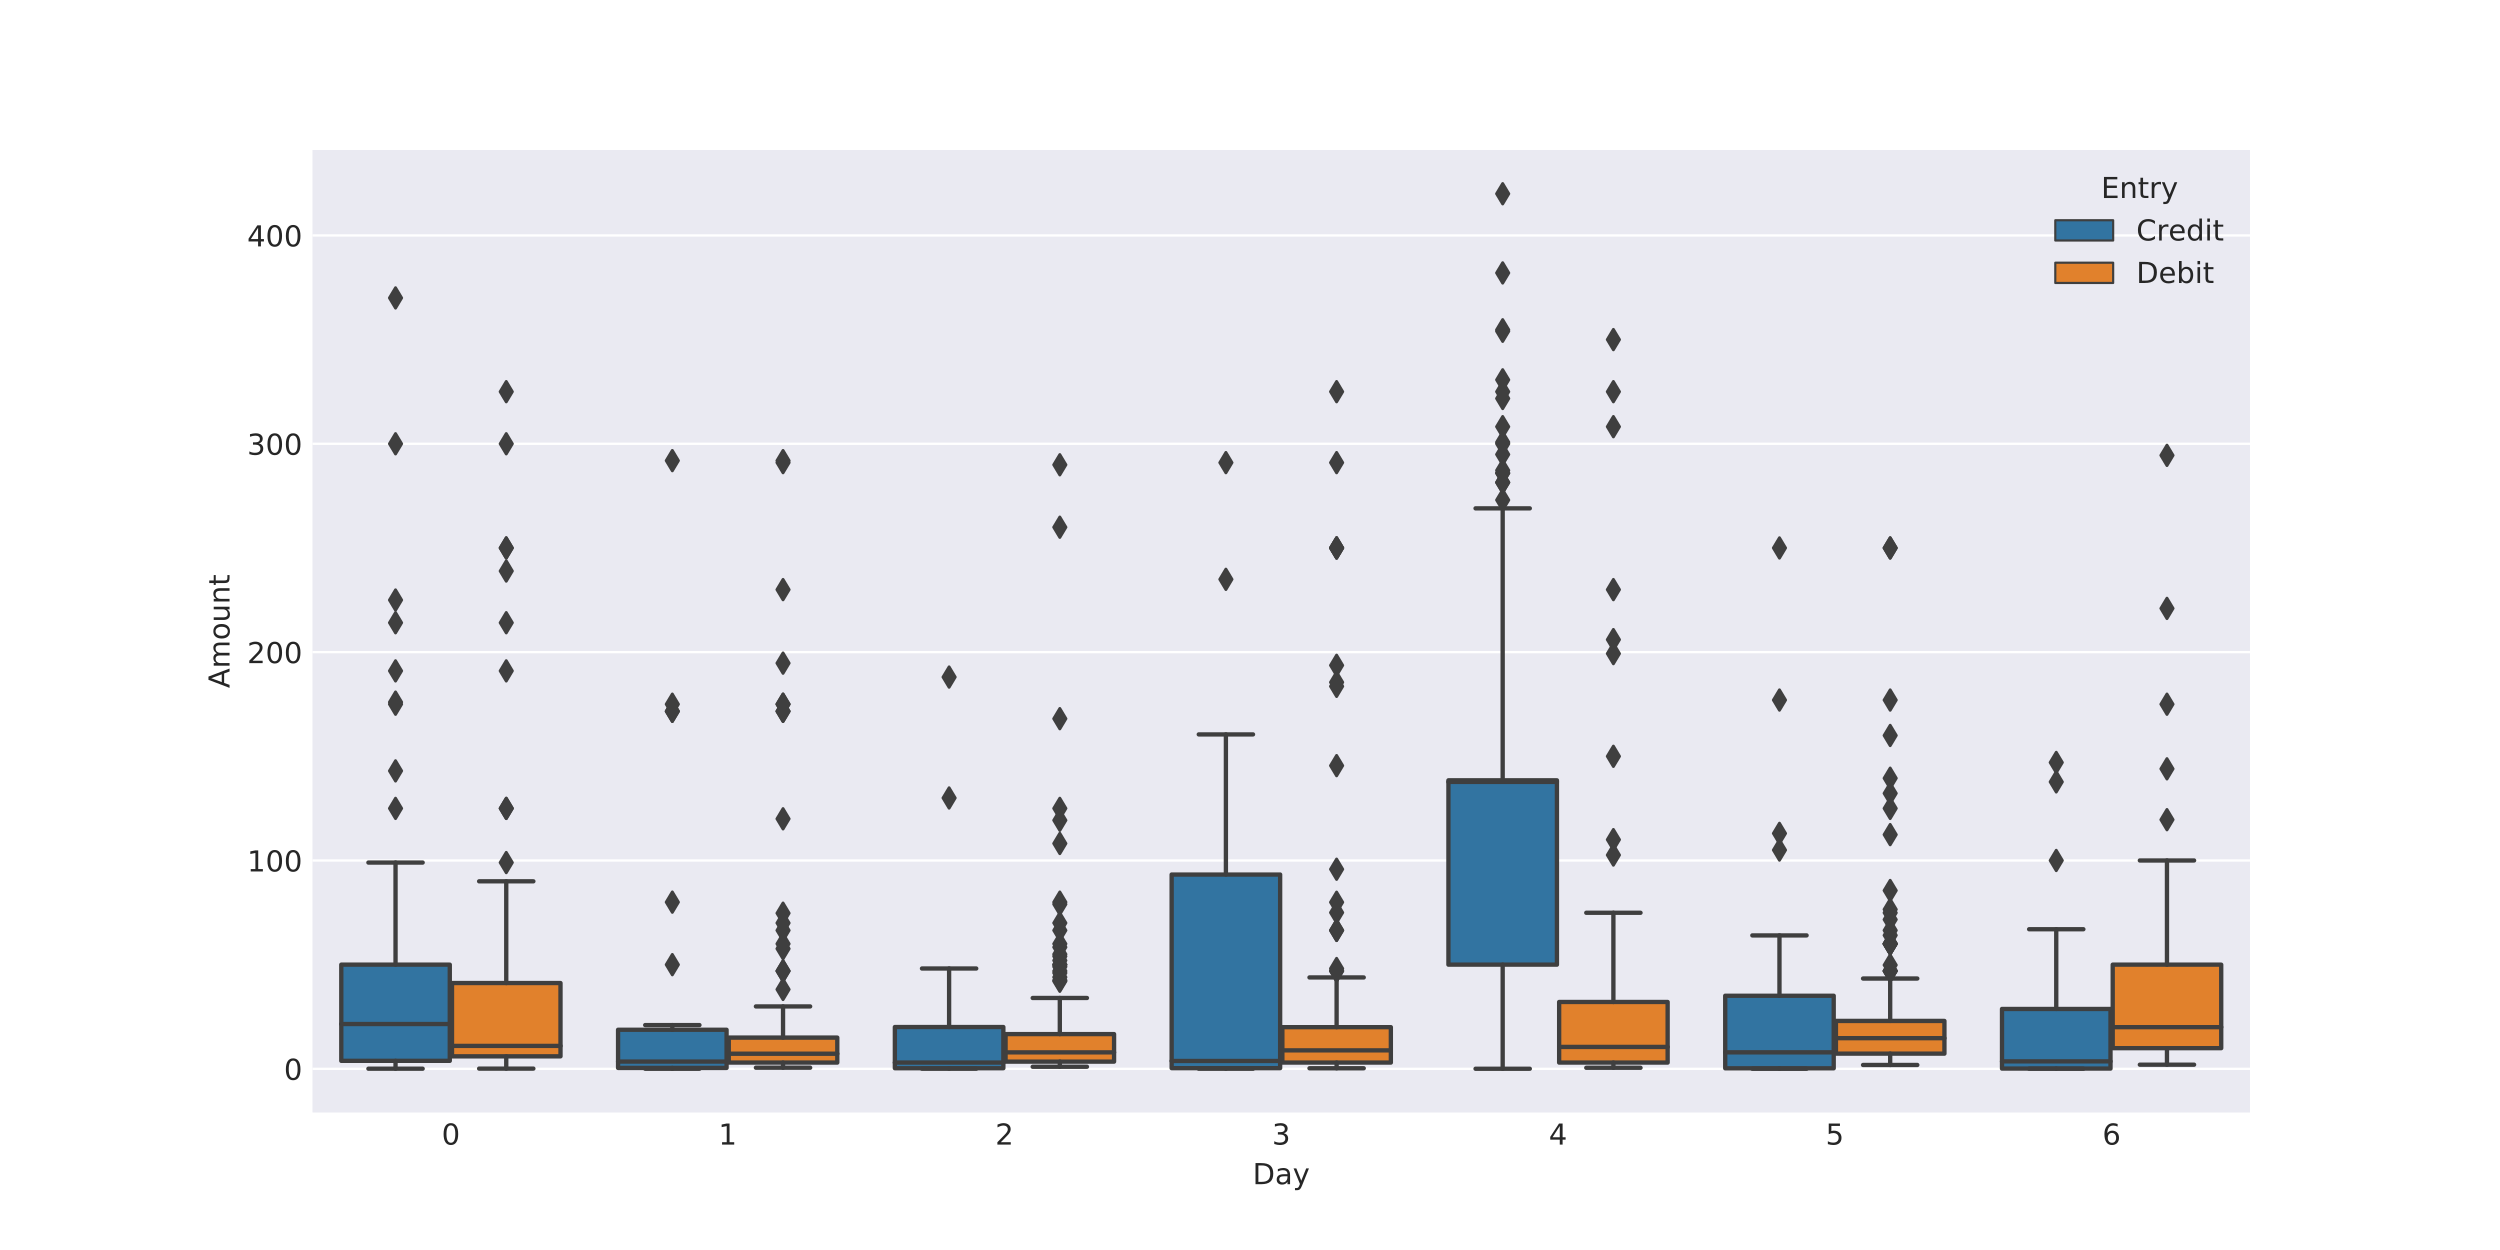 <?xml version="1.0" encoding="utf-8" standalone="no"?>
<!DOCTYPE svg PUBLIC "-//W3C//DTD SVG 1.1//EN"
  "http://www.w3.org/Graphics/SVG/1.1/DTD/svg11.dtd">
<!-- Created with matplotlib (http://matplotlib.org/) -->
<svg height="432pt" version="1.1" viewBox="0 0 864 432" width="864pt" xmlns="http://www.w3.org/2000/svg" xmlns:xlink="http://www.w3.org/1999/xlink">
 <defs>
  <style type="text/css">
*{stroke-linecap:butt;stroke-linejoin:round;}
  </style>
 </defs>
 <g id="figure_1">
  <g id="patch_1">
   <path d="M 0 432 
L 864 432 
L 864 0 
L 0 0 
z
" style="fill:#ffffff;"/>
  </g>
  <g id="axes_1">
   <g id="patch_2">
    <path d="M 108 384.48 
L 777.6 384.48 
L 777.6 51.84 
L 108 51.84 
z
" style="fill:#eaeaf2;"/>
   </g>
   <g id="matplotlib.axis_1">
    <g id="xtick_1">
     <g id="line2d_1"/>
     <g id="text_1">
      <!-- 0 -->
      <defs>
       <path d="M 31.781 66.406 
Q 24.172 66.406 20.328 58.906 
Q 16.5 51.422 16.5 36.375 
Q 16.5 21.391 20.328 13.891 
Q 24.172 6.391 31.781 6.391 
Q 39.453 6.391 43.281 13.891 
Q 47.125 21.391 47.125 36.375 
Q 47.125 51.422 43.281 58.906 
Q 39.453 66.406 31.781 66.406 
z
M 31.781 74.219 
Q 44.047 74.219 50.516 64.516 
Q 56.984 54.828 56.984 36.375 
Q 56.984 17.969 50.516 8.266 
Q 44.047 -1.422 31.781 -1.422 
Q 19.531 -1.422 13.062 8.266 
Q 6.594 17.969 6.594 36.375 
Q 6.594 54.828 13.062 64.516 
Q 19.531 74.219 31.781 74.219 
z
" id="DejaVuSans-30"/>
      </defs>
      <g style="fill:#262626;" transform="translate(152.647 395.578)scale(0.1 -0.1)">
       <use xlink:href="#DejaVuSans-30"/>
      </g>
     </g>
    </g>
    <g id="xtick_2">
     <g id="line2d_2"/>
     <g id="text_2">
      <!-- 1 -->
      <defs>
       <path d="M 12.406 8.297 
L 28.516 8.297 
L 28.516 63.922 
L 10.984 60.406 
L 10.984 69.391 
L 28.422 72.906 
L 38.281 72.906 
L 38.281 8.297 
L 54.391 8.297 
L 54.391 0 
L 12.406 0 
z
" id="DejaVuSans-31"/>
      </defs>
      <g style="fill:#262626;" transform="translate(248.304 395.578)scale(0.1 -0.1)">
       <use xlink:href="#DejaVuSans-31"/>
      </g>
     </g>
    </g>
    <g id="xtick_3">
     <g id="line2d_3"/>
     <g id="text_3">
      <!-- 2 -->
      <defs>
       <path d="M 19.188 8.297 
L 53.609 8.297 
L 53.609 0 
L 7.328 0 
L 7.328 8.297 
Q 12.938 14.109 22.625 23.891 
Q 32.328 33.688 34.812 36.531 
Q 39.547 41.844 41.422 45.531 
Q 43.312 49.219 43.312 52.781 
Q 43.312 58.594 39.234 62.25 
Q 35.156 65.922 28.609 65.922 
Q 23.969 65.922 18.812 64.312 
Q 13.672 62.703 7.812 59.422 
L 7.812 69.391 
Q 13.766 71.781 18.938 73 
Q 24.125 74.219 28.422 74.219 
Q 39.75 74.219 46.484 68.547 
Q 53.219 62.891 53.219 53.422 
Q 53.219 48.922 51.531 44.891 
Q 49.859 40.875 45.406 35.406 
Q 44.188 33.984 37.641 27.219 
Q 31.109 20.453 19.188 8.297 
z
" id="DejaVuSans-32"/>
      </defs>
      <g style="fill:#262626;" transform="translate(343.962 395.578)scale(0.1 -0.1)">
       <use xlink:href="#DejaVuSans-32"/>
      </g>
     </g>
    </g>
    <g id="xtick_4">
     <g id="line2d_4"/>
     <g id="text_4">
      <!-- 3 -->
      <defs>
       <path d="M 40.578 39.312 
Q 47.656 37.797 51.625 33 
Q 55.609 28.219 55.609 21.188 
Q 55.609 10.406 48.188 4.484 
Q 40.766 -1.422 27.094 -1.422 
Q 22.516 -1.422 17.656 -0.516 
Q 12.797 0.391 7.625 2.203 
L 7.625 11.719 
Q 11.719 9.328 16.594 8.109 
Q 21.484 6.891 26.812 6.891 
Q 36.078 6.891 40.938 10.547 
Q 45.797 14.203 45.797 21.188 
Q 45.797 27.641 41.281 31.266 
Q 36.766 34.906 28.719 34.906 
L 20.219 34.906 
L 20.219 43.016 
L 29.109 43.016 
Q 36.375 43.016 40.234 45.922 
Q 44.094 48.828 44.094 54.297 
Q 44.094 59.906 40.109 62.906 
Q 36.141 65.922 28.719 65.922 
Q 24.656 65.922 20.016 65.031 
Q 15.375 64.156 9.812 62.312 
L 9.812 71.094 
Q 15.438 72.656 20.344 73.438 
Q 25.25 74.219 29.594 74.219 
Q 40.828 74.219 47.359 69.109 
Q 53.906 64.016 53.906 55.328 
Q 53.906 49.266 50.438 45.094 
Q 46.969 40.922 40.578 39.312 
z
" id="DejaVuSans-33"/>
      </defs>
      <g style="fill:#262626;" transform="translate(439.619 395.578)scale(0.1 -0.1)">
       <use xlink:href="#DejaVuSans-33"/>
      </g>
     </g>
    </g>
    <g id="xtick_5">
     <g id="line2d_5"/>
     <g id="text_5">
      <!-- 4 -->
      <defs>
       <path d="M 37.797 64.312 
L 12.891 25.391 
L 37.797 25.391 
z
M 35.203 72.906 
L 47.609 72.906 
L 47.609 25.391 
L 58.016 25.391 
L 58.016 17.188 
L 47.609 17.188 
L 47.609 0 
L 37.797 0 
L 37.797 17.188 
L 4.891 17.188 
L 4.891 26.703 
z
" id="DejaVuSans-34"/>
      </defs>
      <g style="fill:#262626;" transform="translate(535.276 395.578)scale(0.1 -0.1)">
       <use xlink:href="#DejaVuSans-34"/>
      </g>
     </g>
    </g>
    <g id="xtick_6">
     <g id="line2d_6"/>
     <g id="text_6">
      <!-- 5 -->
      <defs>
       <path d="M 10.797 72.906 
L 49.516 72.906 
L 49.516 64.594 
L 19.828 64.594 
L 19.828 46.734 
Q 21.969 47.469 24.109 47.828 
Q 26.266 48.188 28.422 48.188 
Q 40.625 48.188 47.75 41.5 
Q 54.891 34.812 54.891 23.391 
Q 54.891 11.625 47.562 5.094 
Q 40.234 -1.422 26.906 -1.422 
Q 22.312 -1.422 17.547 -0.641 
Q 12.797 0.141 7.719 1.703 
L 7.719 11.625 
Q 12.109 9.234 16.797 8.062 
Q 21.484 6.891 26.703 6.891 
Q 35.156 6.891 40.078 11.328 
Q 45.016 15.766 45.016 23.391 
Q 45.016 31 40.078 35.438 
Q 35.156 39.891 26.703 39.891 
Q 22.75 39.891 18.812 39.016 
Q 14.891 38.141 10.797 36.281 
z
" id="DejaVuSans-35"/>
      </defs>
      <g style="fill:#262626;" transform="translate(630.933 395.578)scale(0.1 -0.1)">
       <use xlink:href="#DejaVuSans-35"/>
      </g>
     </g>
    </g>
    <g id="xtick_7">
     <g id="line2d_7"/>
     <g id="text_7">
      <!-- 6 -->
      <defs>
       <path d="M 33.016 40.375 
Q 26.375 40.375 22.484 35.828 
Q 18.609 31.297 18.609 23.391 
Q 18.609 15.531 22.484 10.953 
Q 26.375 6.391 33.016 6.391 
Q 39.656 6.391 43.531 10.953 
Q 47.406 15.531 47.406 23.391 
Q 47.406 31.297 43.531 35.828 
Q 39.656 40.375 33.016 40.375 
z
M 52.594 71.297 
L 52.594 62.312 
Q 48.875 64.062 45.094 64.984 
Q 41.312 65.922 37.594 65.922 
Q 27.828 65.922 22.672 59.328 
Q 17.531 52.734 16.797 39.406 
Q 19.672 43.656 24.016 45.922 
Q 28.375 48.188 33.594 48.188 
Q 44.578 48.188 50.953 41.516 
Q 57.328 34.859 57.328 23.391 
Q 57.328 12.156 50.688 5.359 
Q 44.047 -1.422 33.016 -1.422 
Q 20.359 -1.422 13.672 8.266 
Q 6.984 17.969 6.984 36.375 
Q 6.984 53.656 15.188 63.938 
Q 23.391 74.219 37.203 74.219 
Q 40.922 74.219 44.703 73.484 
Q 48.484 72.75 52.594 71.297 
z
" id="DejaVuSans-36"/>
      </defs>
      <g style="fill:#262626;" transform="translate(726.59 395.578)scale(0.1 -0.1)">
       <use xlink:href="#DejaVuSans-36"/>
      </g>
     </g>
    </g>
    <g id="text_8">
     <!-- Day -->
     <defs>
      <path d="M 19.672 64.797 
L 19.672 8.109 
L 31.594 8.109 
Q 46.688 8.109 53.688 14.938 
Q 60.688 21.781 60.688 36.531 
Q 60.688 51.172 53.688 57.984 
Q 46.688 64.797 31.594 64.797 
z
M 9.812 72.906 
L 30.078 72.906 
Q 51.266 72.906 61.172 64.094 
Q 71.094 55.281 71.094 36.531 
Q 71.094 17.672 61.125 8.828 
Q 51.172 0 30.078 0 
L 9.812 0 
z
" id="DejaVuSans-44"/>
      <path d="M 34.281 27.484 
Q 23.391 27.484 19.188 25 
Q 14.984 22.516 14.984 16.5 
Q 14.984 11.719 18.141 8.906 
Q 21.297 6.109 26.703 6.109 
Q 34.188 6.109 38.703 11.406 
Q 43.219 16.703 43.219 25.484 
L 43.219 27.484 
z
M 52.203 31.203 
L 52.203 0 
L 43.219 0 
L 43.219 8.297 
Q 40.141 3.328 35.547 0.953 
Q 30.953 -1.422 24.312 -1.422 
Q 15.922 -1.422 10.953 3.297 
Q 6 8.016 6 15.922 
Q 6 25.141 12.172 29.828 
Q 18.359 34.516 30.609 34.516 
L 43.219 34.516 
L 43.219 35.406 
Q 43.219 41.609 39.141 45 
Q 35.062 48.391 27.688 48.391 
Q 23 48.391 18.547 47.266 
Q 14.109 46.141 10.016 43.891 
L 10.016 52.203 
Q 14.938 54.109 19.578 55.047 
Q 24.219 56 28.609 56 
Q 40.484 56 46.344 49.844 
Q 52.203 43.703 52.203 31.203 
z
" id="DejaVuSans-61"/>
      <path d="M 32.172 -5.078 
Q 28.375 -14.844 24.75 -17.812 
Q 21.141 -20.797 15.094 -20.797 
L 7.906 -20.797 
L 7.906 -13.281 
L 13.188 -13.281 
Q 16.891 -13.281 18.938 -11.516 
Q 21 -9.766 23.484 -3.219 
L 25.094 0.875 
L 2.984 54.688 
L 12.5 54.688 
L 29.594 11.922 
L 46.688 54.688 
L 56.203 54.688 
z
" id="DejaVuSans-79"/>
     </defs>
     <g style="fill:#262626;" transform="translate(432.927 409.257)scale(0.1 -0.1)">
      <use xlink:href="#DejaVuSans-44"/>
      <use x="77.002" xlink:href="#DejaVuSans-61"/>
      <use x="138.281" xlink:href="#DejaVuSans-79"/>
     </g>
    </g>
   </g>
   <g id="matplotlib.axis_2">
    <g id="ytick_1">
     <g id="line2d_8">
      <path clip-path="url(#p6370493f41)" d="M 108 369.389 
L 777.6 369.389 
" style="fill:none;stroke:#ffffff;stroke-linecap:round;stroke-width:0.8;"/>
     </g>
     <g id="line2d_9"/>
     <g id="text_9">
      <!-- 0 -->
      <g style="fill:#262626;" transform="translate(98.138 373.188)scale(0.1 -0.1)">
       <use xlink:href="#DejaVuSans-30"/>
      </g>
     </g>
    </g>
    <g id="ytick_2">
     <g id="line2d_10">
      <path clip-path="url(#p6370493f41)" d="M 108 297.382 
L 777.6 297.382 
" style="fill:none;stroke:#ffffff;stroke-linecap:round;stroke-width:0.8;"/>
     </g>
     <g id="line2d_11"/>
     <g id="text_10">
      <!-- 100 -->
      <g style="fill:#262626;" transform="translate(85.412 301.181)scale(0.1 -0.1)">
       <use xlink:href="#DejaVuSans-31"/>
       <use x="63.623" xlink:href="#DejaVuSans-30"/>
       <use x="127.246" xlink:href="#DejaVuSans-30"/>
      </g>
     </g>
    </g>
    <g id="ytick_3">
     <g id="line2d_12">
      <path clip-path="url(#p6370493f41)" d="M 108 225.375 
L 777.6 225.375 
" style="fill:none;stroke:#ffffff;stroke-linecap:round;stroke-width:0.8;"/>
     </g>
     <g id="line2d_13"/>
     <g id="text_11">
      <!-- 200 -->
      <g style="fill:#262626;" transform="translate(85.412 229.174)scale(0.1 -0.1)">
       <use xlink:href="#DejaVuSans-32"/>
       <use x="63.623" xlink:href="#DejaVuSans-30"/>
       <use x="127.246" xlink:href="#DejaVuSans-30"/>
      </g>
     </g>
    </g>
    <g id="ytick_4">
     <g id="line2d_14">
      <path clip-path="url(#p6370493f41)" d="M 108 153.368 
L 777.6 153.368 
" style="fill:none;stroke:#ffffff;stroke-linecap:round;stroke-width:0.8;"/>
     </g>
     <g id="line2d_15"/>
     <g id="text_12">
      <!-- 300 -->
      <g style="fill:#262626;" transform="translate(85.412 157.167)scale(0.1 -0.1)">
       <use xlink:href="#DejaVuSans-33"/>
       <use x="63.623" xlink:href="#DejaVuSans-30"/>
       <use x="127.246" xlink:href="#DejaVuSans-30"/>
      </g>
     </g>
    </g>
    <g id="ytick_5">
     <g id="line2d_16">
      <path clip-path="url(#p6370493f41)" d="M 108 81.361 
L 777.6 81.361 
" style="fill:none;stroke:#ffffff;stroke-linecap:round;stroke-width:0.8;"/>
     </g>
     <g id="line2d_17"/>
     <g id="text_13">
      <!-- 400 -->
      <g style="fill:#262626;" transform="translate(85.412 85.161)scale(0.1 -0.1)">
       <use xlink:href="#DejaVuSans-34"/>
       <use x="63.623" xlink:href="#DejaVuSans-30"/>
       <use x="127.246" xlink:href="#DejaVuSans-30"/>
      </g>
     </g>
    </g>
    <g id="text_14">
     <!-- Amount -->
     <defs>
      <path d="M 34.188 63.188 
L 20.797 26.906 
L 47.609 26.906 
z
M 28.609 72.906 
L 39.797 72.906 
L 67.578 0 
L 57.328 0 
L 50.688 18.703 
L 17.828 18.703 
L 11.188 0 
L 0.781 0 
z
" id="DejaVuSans-41"/>
      <path d="M 52 44.188 
Q 55.375 50.25 60.062 53.125 
Q 64.75 56 71.094 56 
Q 79.641 56 84.281 50.016 
Q 88.922 44.047 88.922 33.016 
L 88.922 0 
L 79.891 0 
L 79.891 32.719 
Q 79.891 40.578 77.094 44.375 
Q 74.312 48.188 68.609 48.188 
Q 61.625 48.188 57.562 43.547 
Q 53.516 38.922 53.516 30.906 
L 53.516 0 
L 44.484 0 
L 44.484 32.719 
Q 44.484 40.625 41.703 44.406 
Q 38.922 48.188 33.109 48.188 
Q 26.219 48.188 22.156 43.531 
Q 18.109 38.875 18.109 30.906 
L 18.109 0 
L 9.078 0 
L 9.078 54.688 
L 18.109 54.688 
L 18.109 46.188 
Q 21.188 51.219 25.484 53.609 
Q 29.781 56 35.688 56 
Q 41.656 56 45.828 52.969 
Q 50 49.953 52 44.188 
z
" id="DejaVuSans-6d"/>
      <path d="M 30.609 48.391 
Q 23.391 48.391 19.188 42.75 
Q 14.984 37.109 14.984 27.297 
Q 14.984 17.484 19.156 11.844 
Q 23.344 6.203 30.609 6.203 
Q 37.797 6.203 41.984 11.859 
Q 46.188 17.531 46.188 27.297 
Q 46.188 37.016 41.984 42.703 
Q 37.797 48.391 30.609 48.391 
z
M 30.609 56 
Q 42.328 56 49.016 48.375 
Q 55.719 40.766 55.719 27.297 
Q 55.719 13.875 49.016 6.219 
Q 42.328 -1.422 30.609 -1.422 
Q 18.844 -1.422 12.172 6.219 
Q 5.516 13.875 5.516 27.297 
Q 5.516 40.766 12.172 48.375 
Q 18.844 56 30.609 56 
z
" id="DejaVuSans-6f"/>
      <path d="M 8.5 21.578 
L 8.5 54.688 
L 17.484 54.688 
L 17.484 21.922 
Q 17.484 14.156 20.5 10.266 
Q 23.531 6.391 29.594 6.391 
Q 36.859 6.391 41.078 11.031 
Q 45.312 15.672 45.312 23.688 
L 45.312 54.688 
L 54.297 54.688 
L 54.297 0 
L 45.312 0 
L 45.312 8.406 
Q 42.047 3.422 37.719 1 
Q 33.406 -1.422 27.688 -1.422 
Q 18.266 -1.422 13.375 4.438 
Q 8.5 10.297 8.5 21.578 
z
M 31.109 56 
z
" id="DejaVuSans-75"/>
      <path d="M 54.891 33.016 
L 54.891 0 
L 45.906 0 
L 45.906 32.719 
Q 45.906 40.484 42.875 44.328 
Q 39.844 48.188 33.797 48.188 
Q 26.516 48.188 22.312 43.547 
Q 18.109 38.922 18.109 30.906 
L 18.109 0 
L 9.078 0 
L 9.078 54.688 
L 18.109 54.688 
L 18.109 46.188 
Q 21.344 51.125 25.703 53.562 
Q 30.078 56 35.797 56 
Q 45.219 56 50.047 50.172 
Q 54.891 44.344 54.891 33.016 
z
" id="DejaVuSans-6e"/>
      <path d="M 18.312 70.219 
L 18.312 54.688 
L 36.812 54.688 
L 36.812 47.703 
L 18.312 47.703 
L 18.312 18.016 
Q 18.312 11.328 20.141 9.422 
Q 21.969 7.516 27.594 7.516 
L 36.812 7.516 
L 36.812 0 
L 27.594 0 
Q 17.188 0 13.234 3.875 
Q 9.281 7.766 9.281 18.016 
L 9.281 47.703 
L 2.688 47.703 
L 2.688 54.688 
L 9.281 54.688 
L 9.281 70.219 
z
" id="DejaVuSans-74"/>
     </defs>
     <g style="fill:#262626;" transform="translate(79.333 237.808)rotate(-90)scale(0.1 -0.1)">
      <use xlink:href="#DejaVuSans-41"/>
      <use x="68.408" xlink:href="#DejaVuSans-6d"/>
      <use x="165.82" xlink:href="#DejaVuSans-6f"/>
      <use x="227.002" xlink:href="#DejaVuSans-75"/>
      <use x="290.381" xlink:href="#DejaVuSans-6e"/>
      <use x="353.76" xlink:href="#DejaVuSans-74"/>
     </g>
    </g>
   </g>
   <g id="patch_3">
    <path clip-path="url(#p6370493f41)" d="M 117.948 366.627 
L 155.446 366.627 
L 155.446 333.385 
L 117.948 333.385 
L 117.948 366.627 
z
" style="fill:#3274a1;stroke:#3f3f3f;stroke-linejoin:miter;stroke-width:1.5;"/>
   </g>
   <g id="patch_4">
    <path clip-path="url(#p6370493f41)" d="M 156.211 365.068 
L 193.709 365.068 
L 193.709 339.74 
L 156.211 339.74 
L 156.211 365.068 
z
" style="fill:#e1812c;stroke:#3f3f3f;stroke-linejoin:miter;stroke-width:1.5;"/>
   </g>
   <g id="patch_5">
    <path clip-path="url(#p6370493f41)" d="M 213.605 369.079 
L 251.103 369.079 
L 251.103 355.888 
L 213.605 355.888 
L 213.605 369.079 
z
" style="fill:#3274a1;stroke:#3f3f3f;stroke-linejoin:miter;stroke-width:1.5;"/>
   </g>
   <g id="patch_6">
    <path clip-path="url(#p6370493f41)" d="M 251.868 367.229 
L 289.366 367.229 
L 289.366 358.595 
L 251.868 358.595 
L 251.868 367.229 
z
" style="fill:#e1812c;stroke:#3f3f3f;stroke-linejoin:miter;stroke-width:1.5;"/>
   </g>
   <g id="patch_7">
    <path clip-path="url(#p6370493f41)" d="M 309.263 369.173 
L 346.76 369.173 
L 346.76 354.944 
L 309.263 354.944 
L 309.263 369.173 
z
" style="fill:#3274a1;stroke:#3f3f3f;stroke-linejoin:miter;stroke-width:1.5;"/>
   </g>
   <g id="patch_8">
    <path clip-path="url(#p6370493f41)" d="M 347.525 366.897 
L 385.023 366.897 
L 385.023 357.385 
L 347.525 357.385 
L 347.525 366.897 
z
" style="fill:#e1812c;stroke:#3f3f3f;stroke-linejoin:miter;stroke-width:1.5;"/>
   </g>
   <g id="patch_9">
    <path clip-path="url(#p6370493f41)" d="M 404.92 369.149 
L 442.417 369.149 
L 442.417 302.242 
L 404.92 302.242 
L 404.92 369.149 
z
" style="fill:#3274a1;stroke:#3f3f3f;stroke-linejoin:miter;stroke-width:1.5;"/>
   </g>
   <g id="patch_10">
    <path clip-path="url(#p6370493f41)" d="M 443.183 367.229 
L 480.68 367.229 
L 480.68 354.987 
L 443.183 354.987 
L 443.183 367.229 
z
" style="fill:#e1812c;stroke:#3f3f3f;stroke-linejoin:miter;stroke-width:1.5;"/>
   </g>
   <g id="patch_11">
    <path clip-path="url(#p6370493f41)" d="M 500.577 333.385 
L 538.075 333.385 
L 538.075 269.681 
L 500.577 269.681 
L 500.577 333.385 
z
" style="fill:#3274a1;stroke:#3f3f3f;stroke-linejoin:miter;stroke-width:1.5;"/>
   </g>
   <g id="patch_12">
    <path clip-path="url(#p6370493f41)" d="M 538.84 367.229 
L 576.337 367.229 
L 576.337 346.282 
L 538.84 346.282 
L 538.84 367.229 
z
" style="fill:#e1812c;stroke:#3f3f3f;stroke-linejoin:miter;stroke-width:1.5;"/>
   </g>
   <g id="patch_13">
    <path clip-path="url(#p6370493f41)" d="M 596.234 369.202 
L 633.732 369.202 
L 633.732 344.132 
L 596.234 344.132 
L 596.234 369.202 
z
" style="fill:#3274a1;stroke:#3f3f3f;stroke-linejoin:miter;stroke-width:1.5;"/>
   </g>
   <g id="patch_14">
    <path clip-path="url(#p6370493f41)" d="M 634.497 364.136 
L 671.995 364.136 
L 671.995 352.834 
L 634.497 352.834 
L 634.497 364.136 
z
" style="fill:#e1812c;stroke:#3f3f3f;stroke-linejoin:miter;stroke-width:1.5;"/>
   </g>
   <g id="patch_15">
    <path clip-path="url(#p6370493f41)" d="M 691.891 369.306 
L 729.389 369.306 
L 729.389 348.69 
L 691.891 348.69 
L 691.891 369.306 
z
" style="fill:#3274a1;stroke:#3f3f3f;stroke-linejoin:miter;stroke-width:1.5;"/>
   </g>
   <g id="patch_16">
    <path clip-path="url(#p6370493f41)" d="M 730.154 362.242 
L 767.652 362.242 
L 767.652 333.385 
L 730.154 333.385 
L 730.154 362.242 
z
" style="fill:#e1812c;stroke:#3f3f3f;stroke-linejoin:miter;stroke-width:1.5;"/>
   </g>
   <g id="patch_17">
    <path clip-path="url(#p6370493f41)" d="M 155.829 369.389 
L 155.829 369.389 
L 155.829 369.389 
L 155.829 369.389 
z
" style="fill:#3274a1;stroke:#3f3f3f;stroke-linejoin:miter;stroke-width:0.75;"/>
   </g>
   <g id="patch_18">
    <path clip-path="url(#p6370493f41)" d="M 155.829 369.389 
L 155.829 369.389 
L 155.829 369.389 
L 155.829 369.389 
z
" style="fill:#e1812c;stroke:#3f3f3f;stroke-linejoin:miter;stroke-width:0.75;"/>
   </g>
   <g id="line2d_18">
    <path clip-path="url(#p6370493f41)" d="M 136.697 366.627 
L 136.697 369.346 
" style="fill:none;stroke:#3f3f3f;stroke-linecap:round;stroke-width:1.5;"/>
   </g>
   <g id="line2d_19">
    <path clip-path="url(#p6370493f41)" d="M 136.697 333.385 
L 136.697 298.102 
" style="fill:none;stroke:#3f3f3f;stroke-linecap:round;stroke-width:1.5;"/>
   </g>
   <g id="line2d_20">
    <path clip-path="url(#p6370493f41)" d="M 127.323 369.346 
L 146.072 369.346 
" style="fill:none;stroke:#3f3f3f;stroke-linecap:round;stroke-width:1.5;"/>
   </g>
   <g id="line2d_21">
    <path clip-path="url(#p6370493f41)" d="M 127.323 298.102 
L 146.072 298.102 
" style="fill:none;stroke:#3f3f3f;stroke-linecap:round;stroke-width:1.5;"/>
   </g>
   <g id="line2d_22">
    <defs>
     <path d="M -0 3.536 
L 2.121 0 
L -0 -3.536 
L -2.121 -0 
z
" id="mfaa968d32b" style="stroke:#3f3f3f;stroke-linejoin:miter;"/>
    </defs>
    <g clip-path="url(#p6370493f41)">
     <use style="fill:#3f3f3f;stroke:#3f3f3f;stroke-linejoin:miter;" x="136.697" xlink:href="#mfaa968d32b" y="243.377"/>
     <use style="fill:#3f3f3f;stroke:#3f3f3f;stroke-linejoin:miter;" x="136.697" xlink:href="#mfaa968d32b" y="215.215"/>
     <use style="fill:#3f3f3f;stroke:#3f3f3f;stroke-linejoin:miter;" x="136.697" xlink:href="#mfaa968d32b" y="266.419"/>
     <use style="fill:#3f3f3f;stroke:#3f3f3f;stroke-linejoin:miter;" x="136.697" xlink:href="#mfaa968d32b" y="242.657"/>
     <use style="fill:#3f3f3f;stroke:#3f3f3f;stroke-linejoin:miter;" x="136.697" xlink:href="#mfaa968d32b" y="231.856"/>
     <use style="fill:#3f3f3f;stroke:#3f3f3f;stroke-linejoin:miter;" x="136.697" xlink:href="#mfaa968d32b" y="279.38"/>
     <use style="fill:#3f3f3f;stroke:#3f3f3f;stroke-linejoin:miter;" x="136.697" xlink:href="#mfaa968d32b" y="207.373"/>
     <use style="fill:#3f3f3f;stroke:#3f3f3f;stroke-linejoin:miter;" x="136.697" xlink:href="#mfaa968d32b" y="102.963"/>
     <use style="fill:#3f3f3f;stroke:#3f3f3f;stroke-linejoin:miter;" x="136.697" xlink:href="#mfaa968d32b" y="153.368"/>
    </g>
   </g>
   <g id="line2d_23">
    <path clip-path="url(#p6370493f41)" d="M 174.96 365.068 
L 174.96 369.31 
" style="fill:none;stroke:#3f3f3f;stroke-linecap:round;stroke-width:1.5;"/>
   </g>
   <g id="line2d_24">
    <path clip-path="url(#p6370493f41)" d="M 174.96 339.74 
L 174.96 304.583 
" style="fill:none;stroke:#3f3f3f;stroke-linecap:round;stroke-width:1.5;"/>
   </g>
   <g id="line2d_25">
    <path clip-path="url(#p6370493f41)" d="M 165.586 369.31 
L 184.334 369.31 
" style="fill:none;stroke:#3f3f3f;stroke-linecap:round;stroke-width:1.5;"/>
   </g>
   <g id="line2d_26">
    <path clip-path="url(#p6370493f41)" d="M 165.586 304.583 
L 184.334 304.583 
" style="fill:none;stroke:#3f3f3f;stroke-linecap:round;stroke-width:1.5;"/>
   </g>
   <g id="line2d_27">
    <g clip-path="url(#p6370493f41)">
     <use style="fill:#3f3f3f;stroke:#3f3f3f;stroke-linejoin:miter;" x="174.96" xlink:href="#mfaa968d32b" y="189.372"/>
     <use style="fill:#3f3f3f;stroke:#3f3f3f;stroke-linejoin:miter;" x="174.96" xlink:href="#mfaa968d32b" y="279.38"/>
     <use style="fill:#3f3f3f;stroke:#3f3f3f;stroke-linejoin:miter;" x="174.96" xlink:href="#mfaa968d32b" y="279.38"/>
     <use style="fill:#3f3f3f;stroke:#3f3f3f;stroke-linejoin:miter;" x="174.96" xlink:href="#mfaa968d32b" y="215.215"/>
     <use style="fill:#3f3f3f;stroke:#3f3f3f;stroke-linejoin:miter;" x="174.96" xlink:href="#mfaa968d32b" y="135.367"/>
     <use style="fill:#3f3f3f;stroke:#3f3f3f;stroke-linejoin:miter;" x="174.96" xlink:href="#mfaa968d32b" y="231.856"/>
     <use style="fill:#3f3f3f;stroke:#3f3f3f;stroke-linejoin:miter;" x="174.96" xlink:href="#mfaa968d32b" y="298.102"/>
     <use style="fill:#3f3f3f;stroke:#3f3f3f;stroke-linejoin:miter;" x="174.96" xlink:href="#mfaa968d32b" y="189.372"/>
     <use style="fill:#3f3f3f;stroke:#3f3f3f;stroke-linejoin:miter;" x="174.96" xlink:href="#mfaa968d32b" y="153.368"/>
     <use style="fill:#3f3f3f;stroke:#3f3f3f;stroke-linejoin:miter;" x="174.96" xlink:href="#mfaa968d32b" y="197.35"/>
    </g>
   </g>
   <g id="line2d_28">
    <path clip-path="url(#p6370493f41)" d="M 232.354 369.079 
L 232.354 369.353 
" style="fill:none;stroke:#3f3f3f;stroke-linecap:round;stroke-width:1.5;"/>
   </g>
   <g id="line2d_29">
    <path clip-path="url(#p6370493f41)" d="M 232.354 355.888 
L 232.354 354.267 
" style="fill:none;stroke:#3f3f3f;stroke-linecap:round;stroke-width:1.5;"/>
   </g>
   <g id="line2d_30">
    <path clip-path="url(#p6370493f41)" d="M 222.98 369.353 
L 241.729 369.353 
" style="fill:none;stroke:#3f3f3f;stroke-linecap:round;stroke-width:1.5;"/>
   </g>
   <g id="line2d_31">
    <path clip-path="url(#p6370493f41)" d="M 222.98 354.267 
L 241.729 354.267 
" style="fill:none;stroke:#3f3f3f;stroke-linecap:round;stroke-width:1.5;"/>
   </g>
   <g id="line2d_32">
    <g clip-path="url(#p6370493f41)">
     <use style="fill:#3f3f3f;stroke:#3f3f3f;stroke-linejoin:miter;" x="232.354" xlink:href="#mfaa968d32b" y="245.825"/>
     <use style="fill:#3f3f3f;stroke:#3f3f3f;stroke-linejoin:miter;" x="232.354" xlink:href="#mfaa968d32b" y="245.825"/>
     <use style="fill:#3f3f3f;stroke:#3f3f3f;stroke-linejoin:miter;" x="232.354" xlink:href="#mfaa968d32b" y="333.385"/>
     <use style="fill:#3f3f3f;stroke:#3f3f3f;stroke-linejoin:miter;" x="232.354" xlink:href="#mfaa968d32b" y="243.377"/>
     <use style="fill:#3f3f3f;stroke:#3f3f3f;stroke-linejoin:miter;" x="232.354" xlink:href="#mfaa968d32b" y="159.194"/>
     <use style="fill:#3f3f3f;stroke:#3f3f3f;stroke-linejoin:miter;" x="232.354" xlink:href="#mfaa968d32b" y="311.783"/>
    </g>
   </g>
   <g id="line2d_33">
    <path clip-path="url(#p6370493f41)" d="M 270.617 367.229 
L 270.617 369 
" style="fill:none;stroke:#3f3f3f;stroke-linecap:round;stroke-width:1.5;"/>
   </g>
   <g id="line2d_34">
    <path clip-path="url(#p6370493f41)" d="M 270.617 358.595 
L 270.617 347.823 
" style="fill:none;stroke:#3f3f3f;stroke-linecap:round;stroke-width:1.5;"/>
   </g>
   <g id="line2d_35">
    <path clip-path="url(#p6370493f41)" d="M 261.243 369 
L 279.992 369 
" style="fill:none;stroke:#3f3f3f;stroke-linecap:round;stroke-width:1.5;"/>
   </g>
   <g id="line2d_36">
    <path clip-path="url(#p6370493f41)" d="M 261.243 347.823 
L 279.992 347.823 
" style="fill:none;stroke:#3f3f3f;stroke-linecap:round;stroke-width:1.5;"/>
   </g>
   <g id="line2d_37">
    <g clip-path="url(#p6370493f41)">
     <use style="fill:#3f3f3f;stroke:#3f3f3f;stroke-linejoin:miter;" x="270.617" xlink:href="#mfaa968d32b" y="245.825"/>
     <use style="fill:#3f3f3f;stroke:#3f3f3f;stroke-linejoin:miter;" x="270.617" xlink:href="#mfaa968d32b" y="245.825"/>
     <use style="fill:#3f3f3f;stroke:#3f3f3f;stroke-linejoin:miter;" x="270.617" xlink:href="#mfaa968d32b" y="318.991"/>
     <use style="fill:#3f3f3f;stroke:#3f3f3f;stroke-linejoin:miter;" x="270.617" xlink:href="#mfaa968d32b" y="326.185"/>
     <use style="fill:#3f3f3f;stroke:#3f3f3f;stroke-linejoin:miter;" x="270.617" xlink:href="#mfaa968d32b" y="243.377"/>
     <use style="fill:#3f3f3f;stroke:#3f3f3f;stroke-linejoin:miter;" x="270.617" xlink:href="#mfaa968d32b" y="243.377"/>
     <use style="fill:#3f3f3f;stroke:#3f3f3f;stroke-linejoin:miter;" x="270.617" xlink:href="#mfaa968d32b" y="159.194"/>
     <use style="fill:#3f3f3f;stroke:#3f3f3f;stroke-linejoin:miter;" x="270.617" xlink:href="#mfaa968d32b" y="321.54"/>
     <use style="fill:#3f3f3f;stroke:#3f3f3f;stroke-linejoin:miter;" x="270.617" xlink:href="#mfaa968d32b" y="341.947"/>
     <use style="fill:#3f3f3f;stroke:#3f3f3f;stroke-linejoin:miter;" x="270.617" xlink:href="#mfaa968d32b" y="203.773"/>
     <use style="fill:#3f3f3f;stroke:#3f3f3f;stroke-linejoin:miter;" x="270.617" xlink:href="#mfaa968d32b" y="159.885"/>
     <use style="fill:#3f3f3f;stroke:#3f3f3f;stroke-linejoin:miter;" x="270.617" xlink:href="#mfaa968d32b" y="335.582"/>
     <use style="fill:#3f3f3f;stroke:#3f3f3f;stroke-linejoin:miter;" x="270.617" xlink:href="#mfaa968d32b" y="335.574"/>
     <use style="fill:#3f3f3f;stroke:#3f3f3f;stroke-linejoin:miter;" x="270.617" xlink:href="#mfaa968d32b" y="229.184"/>
     <use style="fill:#3f3f3f;stroke:#3f3f3f;stroke-linejoin:miter;" x="270.617" xlink:href="#mfaa968d32b" y="327.87"/>
     <use style="fill:#3f3f3f;stroke:#3f3f3f;stroke-linejoin:miter;" x="270.617" xlink:href="#mfaa968d32b" y="315.6"/>
     <use style="fill:#3f3f3f;stroke:#3f3f3f;stroke-linejoin:miter;" x="270.617" xlink:href="#mfaa968d32b" y="282.981"/>
    </g>
   </g>
   <g id="line2d_38">
    <path clip-path="url(#p6370493f41)" d="M 328.011 369.173 
L 328.011 369.338 
" style="fill:none;stroke:#3f3f3f;stroke-linecap:round;stroke-width:1.5;"/>
   </g>
   <g id="line2d_39">
    <path clip-path="url(#p6370493f41)" d="M 328.011 354.944 
L 328.011 334.718 
" style="fill:none;stroke:#3f3f3f;stroke-linecap:round;stroke-width:1.5;"/>
   </g>
   <g id="line2d_40">
    <path clip-path="url(#p6370493f41)" d="M 318.637 369.338 
L 337.386 369.338 
" style="fill:none;stroke:#3f3f3f;stroke-linecap:round;stroke-width:1.5;"/>
   </g>
   <g id="line2d_41">
    <path clip-path="url(#p6370493f41)" d="M 318.637 334.718 
L 337.386 334.718 
" style="fill:none;stroke:#3f3f3f;stroke-linecap:round;stroke-width:1.5;"/>
   </g>
   <g id="line2d_42">
    <g clip-path="url(#p6370493f41)">
     <use style="fill:#3f3f3f;stroke:#3f3f3f;stroke-linejoin:miter;" x="328.011" xlink:href="#mfaa968d32b" y="233.994"/>
     <use style="fill:#3f3f3f;stroke:#3f3f3f;stroke-linejoin:miter;" x="328.011" xlink:href="#mfaa968d32b" y="275.78"/>
    </g>
   </g>
   <g id="line2d_43">
    <path clip-path="url(#p6370493f41)" d="M 366.274 366.897 
L 366.274 368.669 
" style="fill:none;stroke:#3f3f3f;stroke-linecap:round;stroke-width:1.5;"/>
   </g>
   <g id="line2d_44">
    <path clip-path="url(#p6370493f41)" d="M 366.274 357.385 
L 366.274 344.906 
" style="fill:none;stroke:#3f3f3f;stroke-linecap:round;stroke-width:1.5;"/>
   </g>
   <g id="line2d_45">
    <path clip-path="url(#p6370493f41)" d="M 356.9 368.669 
L 375.649 368.669 
" style="fill:none;stroke:#3f3f3f;stroke-linecap:round;stroke-width:1.5;"/>
   </g>
   <g id="line2d_46">
    <path clip-path="url(#p6370493f41)" d="M 356.9 344.906 
L 375.649 344.906 
" style="fill:none;stroke:#3f3f3f;stroke-linecap:round;stroke-width:1.5;"/>
   </g>
   <g id="line2d_47">
    <g clip-path="url(#p6370493f41)">
     <use style="fill:#3f3f3f;stroke:#3f3f3f;stroke-linejoin:miter;" x="366.274" xlink:href="#mfaa968d32b" y="339.124"/>
     <use style="fill:#3f3f3f;stroke:#3f3f3f;stroke-linejoin:miter;" x="366.274" xlink:href="#mfaa968d32b" y="333.385"/>
     <use style="fill:#3f3f3f;stroke:#3f3f3f;stroke-linejoin:miter;" x="366.274" xlink:href="#mfaa968d32b" y="329.785"/>
     <use style="fill:#3f3f3f;stroke:#3f3f3f;stroke-linejoin:miter;" x="366.274" xlink:href="#mfaa968d32b" y="311.783"/>
     <use style="fill:#3f3f3f;stroke:#3f3f3f;stroke-linejoin:miter;" x="366.274" xlink:href="#mfaa968d32b" y="283.492"/>
     <use style="fill:#3f3f3f;stroke:#3f3f3f;stroke-linejoin:miter;" x="366.274" xlink:href="#mfaa968d32b" y="279.38"/>
     <use style="fill:#3f3f3f;stroke:#3f3f3f;stroke-linejoin:miter;" x="366.274" xlink:href="#mfaa968d32b" y="333.385"/>
     <use style="fill:#3f3f3f;stroke:#3f3f3f;stroke-linejoin:miter;" x="366.274" xlink:href="#mfaa968d32b" y="160.627"/>
     <use style="fill:#3f3f3f;stroke:#3f3f3f;stroke-linejoin:miter;" x="366.274" xlink:href="#mfaa968d32b" y="312.503"/>
     <use style="fill:#3f3f3f;stroke:#3f3f3f;stroke-linejoin:miter;" x="366.274" xlink:href="#mfaa968d32b" y="321.54"/>
     <use style="fill:#3f3f3f;stroke:#3f3f3f;stroke-linejoin:miter;" x="366.274" xlink:href="#mfaa968d32b" y="330.505"/>
     <use style="fill:#3f3f3f;stroke:#3f3f3f;stroke-linejoin:miter;" x="366.274" xlink:href="#mfaa968d32b" y="326.185"/>
     <use style="fill:#3f3f3f;stroke:#3f3f3f;stroke-linejoin:miter;" x="366.274" xlink:href="#mfaa968d32b" y="331.945"/>
     <use style="fill:#3f3f3f;stroke:#3f3f3f;stroke-linejoin:miter;" x="366.274" xlink:href="#mfaa968d32b" y="335.574"/>
     <use style="fill:#3f3f3f;stroke:#3f3f3f;stroke-linejoin:miter;" x="366.274" xlink:href="#mfaa968d32b" y="248.374"/>
     <use style="fill:#3f3f3f;stroke:#3f3f3f;stroke-linejoin:miter;" x="366.274" xlink:href="#mfaa968d32b" y="327.351"/>
     <use style="fill:#3f3f3f;stroke:#3f3f3f;stroke-linejoin:miter;" x="366.274" xlink:href="#mfaa968d32b" y="291.506"/>
     <use style="fill:#3f3f3f;stroke:#3f3f3f;stroke-linejoin:miter;" x="366.274" xlink:href="#mfaa968d32b" y="334.105"/>
     <use style="fill:#3f3f3f;stroke:#3f3f3f;stroke-linejoin:miter;" x="366.274" xlink:href="#mfaa968d32b" y="182.207"/>
     <use style="fill:#3f3f3f;stroke:#3f3f3f;stroke-linejoin:miter;" x="366.274" xlink:href="#mfaa968d32b" y="336.266"/>
     <use style="fill:#3f3f3f;stroke:#3f3f3f;stroke-linejoin:miter;" x="366.274" xlink:href="#mfaa968d32b" y="338.757"/>
     <use style="fill:#3f3f3f;stroke:#3f3f3f;stroke-linejoin:miter;" x="366.274" xlink:href="#mfaa968d32b" y="318.984"/>
     <use style="fill:#3f3f3f;stroke:#3f3f3f;stroke-linejoin:miter;" x="366.274" xlink:href="#mfaa968d32b" y="337.706"/>
    </g>
   </g>
   <g id="line2d_48">
    <path clip-path="url(#p6370493f41)" d="M 423.669 369.149 
L 423.669 369.346 
" style="fill:none;stroke:#3f3f3f;stroke-linecap:round;stroke-width:1.5;"/>
   </g>
   <g id="line2d_49">
    <path clip-path="url(#p6370493f41)" d="M 423.669 302.242 
L 423.669 253.811 
" style="fill:none;stroke:#3f3f3f;stroke-linecap:round;stroke-width:1.5;"/>
   </g>
   <g id="line2d_50">
    <path clip-path="url(#p6370493f41)" d="M 414.294 369.346 
L 433.043 369.346 
" style="fill:none;stroke:#3f3f3f;stroke-linecap:round;stroke-width:1.5;"/>
   </g>
   <g id="line2d_51">
    <path clip-path="url(#p6370493f41)" d="M 414.294 253.811 
L 433.043 253.811 
" style="fill:none;stroke:#3f3f3f;stroke-linecap:round;stroke-width:1.5;"/>
   </g>
   <g id="line2d_52">
    <g clip-path="url(#p6370493f41)">
     <use style="fill:#3f3f3f;stroke:#3f3f3f;stroke-linejoin:miter;" x="423.669" xlink:href="#mfaa968d32b" y="200.216"/>
     <use style="fill:#3f3f3f;stroke:#3f3f3f;stroke-linejoin:miter;" x="423.669" xlink:href="#mfaa968d32b" y="159.885"/>
    </g>
   </g>
   <g id="line2d_53">
    <path clip-path="url(#p6370493f41)" d="M 461.931 367.229 
L 461.931 369.194 
" style="fill:none;stroke:#3f3f3f;stroke-linecap:round;stroke-width:1.5;"/>
   </g>
   <g id="line2d_54">
    <path clip-path="url(#p6370493f41)" d="M 461.931 354.987 
L 461.931 337.807 
" style="fill:none;stroke:#3f3f3f;stroke-linecap:round;stroke-width:1.5;"/>
   </g>
   <g id="line2d_55">
    <path clip-path="url(#p6370493f41)" d="M 452.557 369.194 
L 471.306 369.194 
" style="fill:none;stroke:#3f3f3f;stroke-linecap:round;stroke-width:1.5;"/>
   </g>
   <g id="line2d_56">
    <path clip-path="url(#p6370493f41)" d="M 452.557 337.807 
L 471.306 337.807 
" style="fill:none;stroke:#3f3f3f;stroke-linecap:round;stroke-width:1.5;"/>
   </g>
   <g id="line2d_57">
    <g clip-path="url(#p6370493f41)">
     <use style="fill:#3f3f3f;stroke:#3f3f3f;stroke-linejoin:miter;" x="461.931" xlink:href="#mfaa968d32b" y="189.372"/>
     <use style="fill:#3f3f3f;stroke:#3f3f3f;stroke-linejoin:miter;" x="461.931" xlink:href="#mfaa968d32b" y="311.819"/>
     <use style="fill:#3f3f3f;stroke:#3f3f3f;stroke-linejoin:miter;" x="461.931" xlink:href="#mfaa968d32b" y="189.372"/>
     <use style="fill:#3f3f3f;stroke:#3f3f3f;stroke-linejoin:miter;" x="461.931" xlink:href="#mfaa968d32b" y="135.367"/>
     <use style="fill:#3f3f3f;stroke:#3f3f3f;stroke-linejoin:miter;" x="461.931" xlink:href="#mfaa968d32b" y="237.199"/>
     <use style="fill:#3f3f3f;stroke:#3f3f3f;stroke-linejoin:miter;" x="461.931" xlink:href="#mfaa968d32b" y="334.725"/>
     <use style="fill:#3f3f3f;stroke:#3f3f3f;stroke-linejoin:miter;" x="461.931" xlink:href="#mfaa968d32b" y="321.54"/>
     <use style="fill:#3f3f3f;stroke:#3f3f3f;stroke-linejoin:miter;" x="461.931" xlink:href="#mfaa968d32b" y="321.54"/>
     <use style="fill:#3f3f3f;stroke:#3f3f3f;stroke-linejoin:miter;" x="461.931" xlink:href="#mfaa968d32b" y="189.372"/>
     <use style="fill:#3f3f3f;stroke:#3f3f3f;stroke-linejoin:miter;" x="461.931" xlink:href="#mfaa968d32b" y="335.574"/>
     <use style="fill:#3f3f3f;stroke:#3f3f3f;stroke-linejoin:miter;" x="461.931" xlink:href="#mfaa968d32b" y="159.885"/>
     <use style="fill:#3f3f3f;stroke:#3f3f3f;stroke-linejoin:miter;" x="461.931" xlink:href="#mfaa968d32b" y="335.574"/>
     <use style="fill:#3f3f3f;stroke:#3f3f3f;stroke-linejoin:miter;" x="461.931" xlink:href="#mfaa968d32b" y="315.384"/>
     <use style="fill:#3f3f3f;stroke:#3f3f3f;stroke-linejoin:miter;" x="461.931" xlink:href="#mfaa968d32b" y="264.604"/>
     <use style="fill:#3f3f3f;stroke:#3f3f3f;stroke-linejoin:miter;" x="461.931" xlink:href="#mfaa968d32b" y="300.406"/>
     <use style="fill:#3f3f3f;stroke:#3f3f3f;stroke-linejoin:miter;" x="461.931" xlink:href="#mfaa968d32b" y="235.794"/>
     <use style="fill:#3f3f3f;stroke:#3f3f3f;stroke-linejoin:miter;" x="461.931" xlink:href="#mfaa968d32b" y="229.94"/>
    </g>
   </g>
   <g id="line2d_58">
    <path clip-path="url(#p6370493f41)" d="M 519.326 333.385 
L 519.326 369.36 
" style="fill:none;stroke:#3f3f3f;stroke-linecap:round;stroke-width:1.5;"/>
   </g>
   <g id="line2d_59">
    <path clip-path="url(#p6370493f41)" d="M 519.326 269.681 
L 519.326 175.69 
" style="fill:none;stroke:#3f3f3f;stroke-linecap:round;stroke-width:1.5;"/>
   </g>
   <g id="line2d_60">
    <path clip-path="url(#p6370493f41)" d="M 509.951 369.36 
L 528.7 369.36 
" style="fill:none;stroke:#3f3f3f;stroke-linecap:round;stroke-width:1.5;"/>
   </g>
   <g id="line2d_61">
    <path clip-path="url(#p6370493f41)" d="M 509.951 175.69 
L 528.7 175.69 
" style="fill:none;stroke:#3f3f3f;stroke-linecap:round;stroke-width:1.5;"/>
   </g>
   <g id="line2d_62">
    <g clip-path="url(#p6370493f41)">
     <use style="fill:#3f3f3f;stroke:#3f3f3f;stroke-linejoin:miter;" x="519.326" xlink:href="#mfaa968d32b" y="163.507"/>
     <use style="fill:#3f3f3f;stroke:#3f3f3f;stroke-linejoin:miter;" x="519.326" xlink:href="#mfaa968d32b" y="157.055"/>
     <use style="fill:#3f3f3f;stroke:#3f3f3f;stroke-linejoin:miter;" x="519.326" xlink:href="#mfaa968d32b" y="166.733"/>
     <use style="fill:#3f3f3f;stroke:#3f3f3f;stroke-linejoin:miter;" x="519.326" xlink:href="#mfaa968d32b" y="166.733"/>
     <use style="fill:#3f3f3f;stroke:#3f3f3f;stroke-linejoin:miter;" x="519.326" xlink:href="#mfaa968d32b" y="163.507"/>
     <use style="fill:#3f3f3f;stroke:#3f3f3f;stroke-linejoin:miter;" x="519.326" xlink:href="#mfaa968d32b" y="137.714"/>
     <use style="fill:#3f3f3f;stroke:#3f3f3f;stroke-linejoin:miter;" x="519.326" xlink:href="#mfaa968d32b" y="147.464"/>
     <use style="fill:#3f3f3f;stroke:#3f3f3f;stroke-linejoin:miter;" x="519.326" xlink:href="#mfaa968d32b" y="131.269"/>
     <use style="fill:#3f3f3f;stroke:#3f3f3f;stroke-linejoin:miter;" x="519.326" xlink:href="#mfaa968d32b" y="152.807"/>
     <use style="fill:#3f3f3f;stroke:#3f3f3f;stroke-linejoin:miter;" x="519.326" xlink:href="#mfaa968d32b" y="135.367"/>
     <use style="fill:#3f3f3f;stroke:#3f3f3f;stroke-linejoin:miter;" x="519.326" xlink:href="#mfaa968d32b" y="114.485"/>
     <use style="fill:#3f3f3f;stroke:#3f3f3f;stroke-linejoin:miter;" x="519.326" xlink:href="#mfaa968d32b" y="113.973"/>
     <use style="fill:#3f3f3f;stroke:#3f3f3f;stroke-linejoin:miter;" x="519.326" xlink:href="#mfaa968d32b" y="94.323"/>
     <use style="fill:#3f3f3f;stroke:#3f3f3f;stroke-linejoin:miter;" x="519.326" xlink:href="#mfaa968d32b" y="172.81"/>
     <use style="fill:#3f3f3f;stroke:#3f3f3f;stroke-linejoin:miter;" x="519.326" xlink:href="#mfaa968d32b" y="162.556"/>
     <use style="fill:#3f3f3f;stroke:#3f3f3f;stroke-linejoin:miter;" x="519.326" xlink:href="#mfaa968d32b" y="153.368"/>
     <use style="fill:#3f3f3f;stroke:#3f3f3f;stroke-linejoin:miter;" x="519.326" xlink:href="#mfaa968d32b" y="66.96"/>
    </g>
   </g>
   <g id="line2d_63">
    <path clip-path="url(#p6370493f41)" d="M 557.589 367.229 
L 557.589 369.029 
" style="fill:none;stroke:#3f3f3f;stroke-linecap:round;stroke-width:1.5;"/>
   </g>
   <g id="line2d_64">
    <path clip-path="url(#p6370493f41)" d="M 557.589 346.282 
L 557.589 315.456 
" style="fill:none;stroke:#3f3f3f;stroke-linecap:round;stroke-width:1.5;"/>
   </g>
   <g id="line2d_65">
    <path clip-path="url(#p6370493f41)" d="M 548.214 369.029 
L 566.963 369.029 
" style="fill:none;stroke:#3f3f3f;stroke-linecap:round;stroke-width:1.5;"/>
   </g>
   <g id="line2d_66">
    <path clip-path="url(#p6370493f41)" d="M 548.214 315.456 
L 566.963 315.456 
" style="fill:none;stroke:#3f3f3f;stroke-linecap:round;stroke-width:1.5;"/>
   </g>
   <g id="line2d_67">
    <g clip-path="url(#p6370493f41)">
     <use style="fill:#3f3f3f;stroke:#3f3f3f;stroke-linejoin:miter;" x="557.589" xlink:href="#mfaa968d32b" y="290.181"/>
     <use style="fill:#3f3f3f;stroke:#3f3f3f;stroke-linejoin:miter;" x="557.589" xlink:href="#mfaa968d32b" y="261.379"/>
     <use style="fill:#3f3f3f;stroke:#3f3f3f;stroke-linejoin:miter;" x="557.589" xlink:href="#mfaa968d32b" y="147.464"/>
     <use style="fill:#3f3f3f;stroke:#3f3f3f;stroke-linejoin:miter;" x="557.589" xlink:href="#mfaa968d32b" y="135.367"/>
     <use style="fill:#3f3f3f;stroke:#3f3f3f;stroke-linejoin:miter;" x="557.589" xlink:href="#mfaa968d32b" y="117.365"/>
     <use style="fill:#3f3f3f;stroke:#3f3f3f;stroke-linejoin:miter;" x="557.589" xlink:href="#mfaa968d32b" y="203.773"/>
     <use style="fill:#3f3f3f;stroke:#3f3f3f;stroke-linejoin:miter;" x="557.589" xlink:href="#mfaa968d32b" y="221.055"/>
     <use style="fill:#3f3f3f;stroke:#3f3f3f;stroke-linejoin:miter;" x="557.589" xlink:href="#mfaa968d32b" y="295.503"/>
     <use style="fill:#3f3f3f;stroke:#3f3f3f;stroke-linejoin:miter;" x="557.589" xlink:href="#mfaa968d32b" y="225.886"/>
    </g>
   </g>
   <g id="line2d_68">
    <path clip-path="url(#p6370493f41)" d="M 614.983 369.202 
L 614.983 369.353 
" style="fill:none;stroke:#3f3f3f;stroke-linecap:round;stroke-width:1.5;"/>
   </g>
   <g id="line2d_69">
    <path clip-path="url(#p6370493f41)" d="M 614.983 344.132 
L 614.983 323.276 
" style="fill:none;stroke:#3f3f3f;stroke-linecap:round;stroke-width:1.5;"/>
   </g>
   <g id="line2d_70">
    <path clip-path="url(#p6370493f41)" d="M 605.608 369.353 
L 624.357 369.353 
" style="fill:none;stroke:#3f3f3f;stroke-linecap:round;stroke-width:1.5;"/>
   </g>
   <g id="line2d_71">
    <path clip-path="url(#p6370493f41)" d="M 605.608 323.276 
L 624.357 323.276 
" style="fill:none;stroke:#3f3f3f;stroke-linecap:round;stroke-width:1.5;"/>
   </g>
   <g id="line2d_72">
    <g clip-path="url(#p6370493f41)">
     <use style="fill:#3f3f3f;stroke:#3f3f3f;stroke-linejoin:miter;" x="614.983" xlink:href="#mfaa968d32b" y="288.021"/>
     <use style="fill:#3f3f3f;stroke:#3f3f3f;stroke-linejoin:miter;" x="614.983" xlink:href="#mfaa968d32b" y="293.782"/>
     <use style="fill:#3f3f3f;stroke:#3f3f3f;stroke-linejoin:miter;" x="614.983" xlink:href="#mfaa968d32b" y="189.372"/>
     <use style="fill:#3f3f3f;stroke:#3f3f3f;stroke-linejoin:miter;" x="614.983" xlink:href="#mfaa968d32b" y="241.937"/>
    </g>
   </g>
   <g id="line2d_73">
    <path clip-path="url(#p6370493f41)" d="M 653.246 364.136 
L 653.246 368.057 
" style="fill:none;stroke:#3f3f3f;stroke-linecap:round;stroke-width:1.5;"/>
   </g>
   <g id="line2d_74">
    <path clip-path="url(#p6370493f41)" d="M 653.246 352.834 
L 653.246 338.181 
" style="fill:none;stroke:#3f3f3f;stroke-linecap:round;stroke-width:1.5;"/>
   </g>
   <g id="line2d_75">
    <path clip-path="url(#p6370493f41)" d="M 643.871 368.057 
L 662.62 368.057 
" style="fill:none;stroke:#3f3f3f;stroke-linecap:round;stroke-width:1.5;"/>
   </g>
   <g id="line2d_76">
    <path clip-path="url(#p6370493f41)" d="M 643.871 338.181 
L 662.62 338.181 
" style="fill:none;stroke:#3f3f3f;stroke-linecap:round;stroke-width:1.5;"/>
   </g>
   <g id="line2d_77">
    <g clip-path="url(#p6370493f41)">
     <use style="fill:#3f3f3f;stroke:#3f3f3f;stroke-linejoin:miter;" x="653.246" xlink:href="#mfaa968d32b" y="326.185"/>
     <use style="fill:#3f3f3f;stroke:#3f3f3f;stroke-linejoin:miter;" x="653.246" xlink:href="#mfaa968d32b" y="326.185"/>
     <use style="fill:#3f3f3f;stroke:#3f3f3f;stroke-linejoin:miter;" x="653.246" xlink:href="#mfaa968d32b" y="326.185"/>
     <use style="fill:#3f3f3f;stroke:#3f3f3f;stroke-linejoin:miter;" x="653.246" xlink:href="#mfaa968d32b" y="314.296"/>
     <use style="fill:#3f3f3f;stroke:#3f3f3f;stroke-linejoin:miter;" x="653.246" xlink:href="#mfaa968d32b" y="268.954"/>
     <use style="fill:#3f3f3f;stroke:#3f3f3f;stroke-linejoin:miter;" x="653.246" xlink:href="#mfaa968d32b" y="323.24"/>
     <use style="fill:#3f3f3f;stroke:#3f3f3f;stroke-linejoin:miter;" x="653.246" xlink:href="#mfaa968d32b" y="189.372"/>
     <use style="fill:#3f3f3f;stroke:#3f3f3f;stroke-linejoin:miter;" x="653.246" xlink:href="#mfaa968d32b" y="189.372"/>
     <use style="fill:#3f3f3f;stroke:#3f3f3f;stroke-linejoin:miter;" x="653.246" xlink:href="#mfaa968d32b" y="279.38"/>
     <use style="fill:#3f3f3f;stroke:#3f3f3f;stroke-linejoin:miter;" x="653.246" xlink:href="#mfaa968d32b" y="254.178"/>
     <use style="fill:#3f3f3f;stroke:#3f3f3f;stroke-linejoin:miter;" x="653.246" xlink:href="#mfaa968d32b" y="241.937"/>
     <use style="fill:#3f3f3f;stroke:#3f3f3f;stroke-linejoin:miter;" x="653.246" xlink:href="#mfaa968d32b" y="317.796"/>
     <use style="fill:#3f3f3f;stroke:#3f3f3f;stroke-linejoin:miter;" x="653.246" xlink:href="#mfaa968d32b" y="315.463"/>
     <use style="fill:#3f3f3f;stroke:#3f3f3f;stroke-linejoin:miter;" x="653.246" xlink:href="#mfaa968d32b" y="274.181"/>
     <use style="fill:#3f3f3f;stroke:#3f3f3f;stroke-linejoin:miter;" x="653.246" xlink:href="#mfaa968d32b" y="307.758"/>
     <use style="fill:#3f3f3f;stroke:#3f3f3f;stroke-linejoin:miter;" x="653.246" xlink:href="#mfaa968d32b" y="321.54"/>
     <use style="fill:#3f3f3f;stroke:#3f3f3f;stroke-linejoin:miter;" x="653.246" xlink:href="#mfaa968d32b" y="326.185"/>
     <use style="fill:#3f3f3f;stroke:#3f3f3f;stroke-linejoin:miter;" x="653.246" xlink:href="#mfaa968d32b" y="335.574"/>
     <use style="fill:#3f3f3f;stroke:#3f3f3f;stroke-linejoin:miter;" x="653.246" xlink:href="#mfaa968d32b" y="288.446"/>
     <use style="fill:#3f3f3f;stroke:#3f3f3f;stroke-linejoin:miter;" x="653.246" xlink:href="#mfaa968d32b" y="335.574"/>
     <use style="fill:#3f3f3f;stroke:#3f3f3f;stroke-linejoin:miter;" x="653.246" xlink:href="#mfaa968d32b" y="335.574"/>
     <use style="fill:#3f3f3f;stroke:#3f3f3f;stroke-linejoin:miter;" x="653.246" xlink:href="#mfaa968d32b" y="333.522"/>
    </g>
   </g>
   <g id="line2d_78">
    <path clip-path="url(#p6370493f41)" d="M 710.64 369.306 
L 710.64 369.346 
" style="fill:none;stroke:#3f3f3f;stroke-linecap:round;stroke-width:1.5;"/>
   </g>
   <g id="line2d_79">
    <path clip-path="url(#p6370493f41)" d="M 710.64 348.69 
L 710.64 321.144 
" style="fill:none;stroke:#3f3f3f;stroke-linecap:round;stroke-width:1.5;"/>
   </g>
   <g id="line2d_80">
    <path clip-path="url(#p6370493f41)" d="M 701.266 369.346 
L 720.014 369.346 
" style="fill:none;stroke:#3f3f3f;stroke-linecap:round;stroke-width:1.5;"/>
   </g>
   <g id="line2d_81">
    <path clip-path="url(#p6370493f41)" d="M 701.266 321.144 
L 720.014 321.144 
" style="fill:none;stroke:#3f3f3f;stroke-linecap:round;stroke-width:1.5;"/>
   </g>
   <g id="line2d_82">
    <g clip-path="url(#p6370493f41)">
     <use style="fill:#3f3f3f;stroke:#3f3f3f;stroke-linejoin:miter;" x="710.64" xlink:href="#mfaa968d32b" y="297.382"/>
     <use style="fill:#3f3f3f;stroke:#3f3f3f;stroke-linejoin:miter;" x="710.64" xlink:href="#mfaa968d32b" y="263.51"/>
     <use style="fill:#3f3f3f;stroke:#3f3f3f;stroke-linejoin:miter;" x="710.64" xlink:href="#mfaa968d32b" y="270.221"/>
    </g>
   </g>
   <g id="line2d_83">
    <path clip-path="url(#p6370493f41)" d="M 748.903 362.242 
L 748.903 367.956 
" style="fill:none;stroke:#3f3f3f;stroke-linecap:round;stroke-width:1.5;"/>
   </g>
   <g id="line2d_84">
    <path clip-path="url(#p6370493f41)" d="M 748.903 333.385 
L 748.903 297.382 
" style="fill:none;stroke:#3f3f3f;stroke-linecap:round;stroke-width:1.5;"/>
   </g>
   <g id="line2d_85">
    <path clip-path="url(#p6370493f41)" d="M 739.528 367.956 
L 758.277 367.956 
" style="fill:none;stroke:#3f3f3f;stroke-linecap:round;stroke-width:1.5;"/>
   </g>
   <g id="line2d_86">
    <path clip-path="url(#p6370493f41)" d="M 739.528 297.382 
L 758.277 297.382 
" style="fill:none;stroke:#3f3f3f;stroke-linecap:round;stroke-width:1.5;"/>
   </g>
   <g id="line2d_87">
    <g clip-path="url(#p6370493f41)">
     <use style="fill:#3f3f3f;stroke:#3f3f3f;stroke-linejoin:miter;" x="748.903" xlink:href="#mfaa968d32b" y="265.706"/>
     <use style="fill:#3f3f3f;stroke:#3f3f3f;stroke-linejoin:miter;" x="748.903" xlink:href="#mfaa968d32b" y="243.377"/>
     <use style="fill:#3f3f3f;stroke:#3f3f3f;stroke-linejoin:miter;" x="748.903" xlink:href="#mfaa968d32b" y="157.372"/>
     <use style="fill:#3f3f3f;stroke:#3f3f3f;stroke-linejoin:miter;" x="748.903" xlink:href="#mfaa968d32b" y="283.283"/>
     <use style="fill:#3f3f3f;stroke:#3f3f3f;stroke-linejoin:miter;" x="748.903" xlink:href="#mfaa968d32b" y="210.261"/>
    </g>
   </g>
   <g id="line2d_88">
    <path clip-path="url(#p6370493f41)" d="M 117.948 353.907 
L 155.446 353.907 
" style="fill:none;stroke:#3f3f3f;stroke-linecap:round;stroke-width:1.5;"/>
   </g>
   <g id="line2d_89">
    <path clip-path="url(#p6370493f41)" d="M 156.211 361.468 
L 193.709 361.468 
" style="fill:none;stroke:#3f3f3f;stroke-linecap:round;stroke-width:1.5;"/>
   </g>
   <g id="line2d_90">
    <path clip-path="url(#p6370493f41)" d="M 213.605 366.872 
L 251.103 366.872 
" style="fill:none;stroke:#3f3f3f;stroke-linecap:round;stroke-width:1.5;"/>
   </g>
   <g id="line2d_91">
    <path clip-path="url(#p6370493f41)" d="M 251.868 364.172 
L 289.366 364.172 
" style="fill:none;stroke:#3f3f3f;stroke-linecap:round;stroke-width:1.5;"/>
   </g>
   <g id="line2d_92">
    <path clip-path="url(#p6370493f41)" d="M 309.263 367.229 
L 346.76 367.229 
" style="fill:none;stroke:#3f3f3f;stroke-linecap:round;stroke-width:1.5;"/>
   </g>
   <g id="line2d_93">
    <path clip-path="url(#p6370493f41)" d="M 347.525 363.7 
L 385.023 363.7 
" style="fill:none;stroke:#3f3f3f;stroke-linecap:round;stroke-width:1.5;"/>
   </g>
   <g id="line2d_94">
    <path clip-path="url(#p6370493f41)" d="M 404.92 366.674 
L 442.417 366.674 
" style="fill:none;stroke:#3f3f3f;stroke-linecap:round;stroke-width:1.5;"/>
   </g>
   <g id="line2d_95">
    <path clip-path="url(#p6370493f41)" d="M 443.183 363.009 
L 480.68 363.009 
" style="fill:none;stroke:#3f3f3f;stroke-linecap:round;stroke-width:1.5;"/>
   </g>
   <g id="line2d_96">
    <path clip-path="url(#p6370493f41)" d="M 500.577 270.221 
L 538.075 270.221 
" style="fill:none;stroke:#3f3f3f;stroke-linecap:round;stroke-width:1.5;"/>
   </g>
   <g id="line2d_97">
    <path clip-path="url(#p6370493f41)" d="M 538.84 361.821 
L 576.337 361.821 
" style="fill:none;stroke:#3f3f3f;stroke-linecap:round;stroke-width:1.5;"/>
   </g>
   <g id="line2d_98">
    <path clip-path="url(#p6370493f41)" d="M 596.234 363.686 
L 633.732 363.686 
" style="fill:none;stroke:#3f3f3f;stroke-linecap:round;stroke-width:1.5;"/>
   </g>
   <g id="line2d_99">
    <path clip-path="url(#p6370493f41)" d="M 634.497 358.789 
L 671.995 358.789 
" style="fill:none;stroke:#3f3f3f;stroke-linecap:round;stroke-width:1.5;"/>
   </g>
   <g id="line2d_100">
    <path clip-path="url(#p6370493f41)" d="M 691.891 366.811 
L 729.389 366.811 
" style="fill:none;stroke:#3f3f3f;stroke-linecap:round;stroke-width:1.5;"/>
   </g>
   <g id="line2d_101">
    <path clip-path="url(#p6370493f41)" d="M 730.154 354.987 
L 767.652 354.987 
" style="fill:none;stroke:#3f3f3f;stroke-linecap:round;stroke-width:1.5;"/>
   </g>
   <g id="patch_19">
    <path d="M 108 384.48 
L 108 51.84 
" style="fill:none;"/>
   </g>
   <g id="patch_20">
    <path d="M 777.6 384.48 
L 777.6 51.84 
" style="fill:none;"/>
   </g>
   <g id="patch_21">
    <path d="M 108 384.48 
L 777.6 384.48 
" style="fill:none;"/>
   </g>
   <g id="patch_22">
    <path d="M 108 51.84 
L 777.6 51.84 
" style="fill:none;"/>
   </g>
   <g id="legend_1">
    <g id="text_15">
     <!-- Entry -->
     <defs>
      <path d="M 9.812 72.906 
L 55.906 72.906 
L 55.906 64.594 
L 19.672 64.594 
L 19.672 43.016 
L 54.391 43.016 
L 54.391 34.719 
L 19.672 34.719 
L 19.672 8.297 
L 56.781 8.297 
L 56.781 0 
L 9.812 0 
z
" id="DejaVuSans-45"/>
      <path d="M 41.109 46.297 
Q 39.594 47.172 37.812 47.578 
Q 36.031 48 33.891 48 
Q 26.266 48 22.188 43.047 
Q 18.109 38.094 18.109 28.812 
L 18.109 0 
L 9.078 0 
L 9.078 54.688 
L 18.109 54.688 
L 18.109 46.188 
Q 20.953 51.172 25.484 53.578 
Q 30.031 56 36.531 56 
Q 37.453 56 38.578 55.875 
Q 39.703 55.766 41.062 55.516 
z
" id="DejaVuSans-72"/>
     </defs>
     <g style="fill:#262626;" transform="translate(726.152 68.438)scale(0.1 -0.1)">
      <use xlink:href="#DejaVuSans-45"/>
      <use x="63.184" xlink:href="#DejaVuSans-6e"/>
      <use x="126.562" xlink:href="#DejaVuSans-74"/>
      <use x="165.771" xlink:href="#DejaVuSans-72"/>
      <use x="206.885" xlink:href="#DejaVuSans-79"/>
     </g>
    </g>
    <g id="patch_23">
     <path d="M 710.309 83.117 
L 730.309 83.117 
L 730.309 76.117 
L 710.309 76.117 
z
" style="fill:#3274a1;stroke:#3f3f3f;stroke-linejoin:miter;stroke-width:0.75;"/>
    </g>
    <g id="text_16">
     <!-- Credit -->
     <defs>
      <path d="M 64.406 67.281 
L 64.406 56.891 
Q 59.422 61.531 53.781 63.812 
Q 48.141 66.109 41.797 66.109 
Q 29.297 66.109 22.656 58.469 
Q 16.016 50.828 16.016 36.375 
Q 16.016 21.969 22.656 14.328 
Q 29.297 6.688 41.797 6.688 
Q 48.141 6.688 53.781 8.984 
Q 59.422 11.281 64.406 15.922 
L 64.406 5.609 
Q 59.234 2.094 53.438 0.328 
Q 47.656 -1.422 41.219 -1.422 
Q 24.656 -1.422 15.125 8.703 
Q 5.609 18.844 5.609 36.375 
Q 5.609 53.953 15.125 64.078 
Q 24.656 74.219 41.219 74.219 
Q 47.75 74.219 53.531 72.484 
Q 59.328 70.75 64.406 67.281 
z
" id="DejaVuSans-43"/>
      <path d="M 56.203 29.594 
L 56.203 25.203 
L 14.891 25.203 
Q 15.484 15.922 20.484 11.062 
Q 25.484 6.203 34.422 6.203 
Q 39.594 6.203 44.453 7.469 
Q 49.312 8.734 54.109 11.281 
L 54.109 2.781 
Q 49.266 0.734 44.188 -0.344 
Q 39.109 -1.422 33.891 -1.422 
Q 20.797 -1.422 13.156 6.188 
Q 5.516 13.812 5.516 26.812 
Q 5.516 40.234 12.766 48.109 
Q 20.016 56 32.328 56 
Q 43.359 56 49.781 48.891 
Q 56.203 41.797 56.203 29.594 
z
M 47.219 32.234 
Q 47.125 39.594 43.094 43.984 
Q 39.062 48.391 32.422 48.391 
Q 24.906 48.391 20.391 44.141 
Q 15.875 39.891 15.188 32.172 
z
" id="DejaVuSans-65"/>
      <path d="M 45.406 46.391 
L 45.406 75.984 
L 54.391 75.984 
L 54.391 0 
L 45.406 0 
L 45.406 8.203 
Q 42.578 3.328 38.25 0.953 
Q 33.938 -1.422 27.875 -1.422 
Q 17.969 -1.422 11.734 6.484 
Q 5.516 14.406 5.516 27.297 
Q 5.516 40.188 11.734 48.094 
Q 17.969 56 27.875 56 
Q 33.938 56 38.25 53.625 
Q 42.578 51.266 45.406 46.391 
z
M 14.797 27.297 
Q 14.797 17.391 18.875 11.75 
Q 22.953 6.109 30.078 6.109 
Q 37.203 6.109 41.297 11.75 
Q 45.406 17.391 45.406 27.297 
Q 45.406 37.203 41.297 42.844 
Q 37.203 48.484 30.078 48.484 
Q 22.953 48.484 18.875 42.844 
Q 14.797 37.203 14.797 27.297 
z
" id="DejaVuSans-64"/>
      <path d="M 9.422 54.688 
L 18.406 54.688 
L 18.406 0 
L 9.422 0 
z
M 9.422 75.984 
L 18.406 75.984 
L 18.406 64.594 
L 9.422 64.594 
z
" id="DejaVuSans-69"/>
     </defs>
     <g style="fill:#262626;" transform="translate(738.309 83.117)scale(0.1 -0.1)">
      <use xlink:href="#DejaVuSans-43"/>
      <use x="69.824" xlink:href="#DejaVuSans-72"/>
      <use x="110.906" xlink:href="#DejaVuSans-65"/>
      <use x="172.43" xlink:href="#DejaVuSans-64"/>
      <use x="235.906" xlink:href="#DejaVuSans-69"/>
      <use x="263.689" xlink:href="#DejaVuSans-74"/>
     </g>
    </g>
    <g id="patch_24">
     <path d="M 710.309 97.795 
L 730.309 97.795 
L 730.309 90.795 
L 710.309 90.795 
z
" style="fill:#e1812c;stroke:#3f3f3f;stroke-linejoin:miter;stroke-width:0.75;"/>
    </g>
    <g id="text_17">
     <!-- Debit -->
     <defs>
      <path d="M 48.688 27.297 
Q 48.688 37.203 44.609 42.844 
Q 40.531 48.484 33.406 48.484 
Q 26.266 48.484 22.188 42.844 
Q 18.109 37.203 18.109 27.297 
Q 18.109 17.391 22.188 11.75 
Q 26.266 6.109 33.406 6.109 
Q 40.531 6.109 44.609 11.75 
Q 48.688 17.391 48.688 27.297 
z
M 18.109 46.391 
Q 20.953 51.266 25.266 53.625 
Q 29.594 56 35.594 56 
Q 45.562 56 51.781 48.094 
Q 58.016 40.188 58.016 27.297 
Q 58.016 14.406 51.781 6.484 
Q 45.562 -1.422 35.594 -1.422 
Q 29.594 -1.422 25.266 0.953 
Q 20.953 3.328 18.109 8.203 
L 18.109 0 
L 9.078 0 
L 9.078 75.984 
L 18.109 75.984 
z
" id="DejaVuSans-62"/>
     </defs>
     <g style="fill:#262626;" transform="translate(738.309 97.795)scale(0.1 -0.1)">
      <use xlink:href="#DejaVuSans-44"/>
      <use x="77.002" xlink:href="#DejaVuSans-65"/>
      <use x="138.525" xlink:href="#DejaVuSans-62"/>
      <use x="202.002" xlink:href="#DejaVuSans-69"/>
      <use x="229.785" xlink:href="#DejaVuSans-74"/>
     </g>
    </g>
   </g>
  </g>
 </g>
 <defs>
  <clipPath id="p6370493f41">
   <rect height="332.64" width="669.6" x="108" y="51.84"/>
  </clipPath>
 </defs>
</svg>
